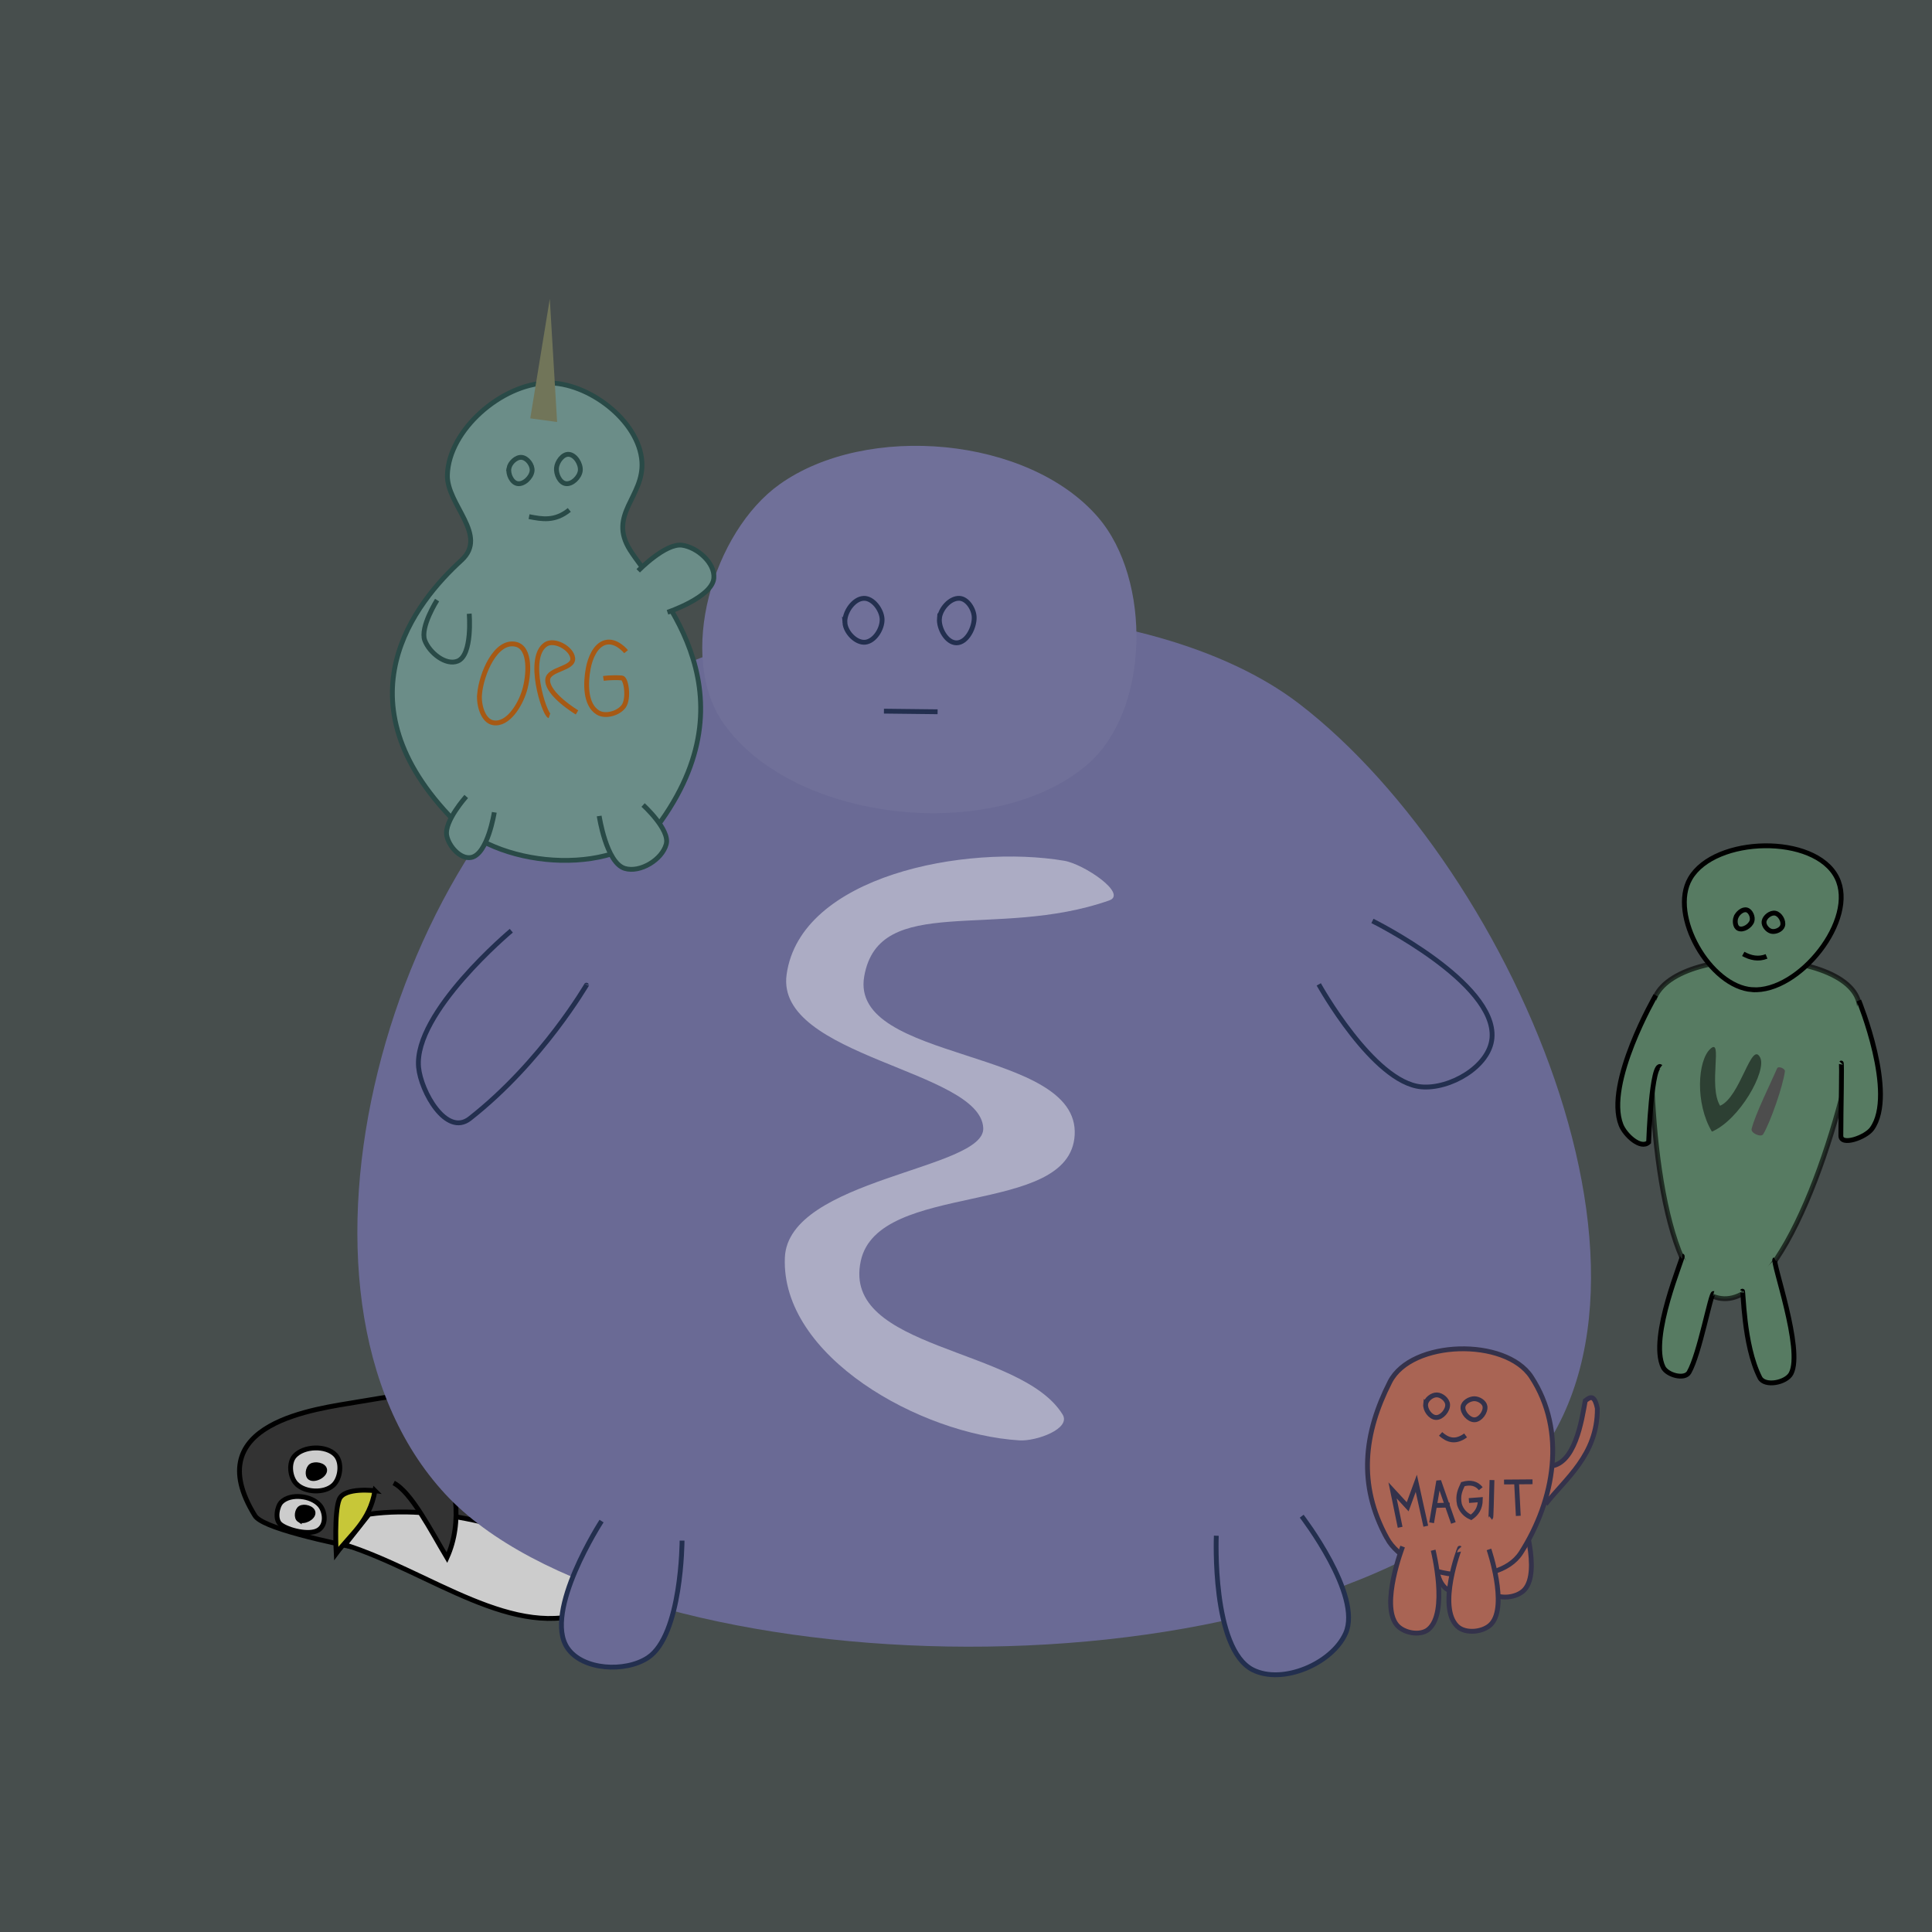 <?xml version="1.0" encoding="UTF-8" standalone="no"?>
<!-- Created with Inkscape (http://www.inkscape.org/) -->

<svg
   xmlns:dc="http://purl.org/dc/elements/1.1/"
   xmlns:cc="http://creativecommons.org/ns#"
   xmlns:rdf="http://www.w3.org/1999/02/22-rdf-syntax-ns#"
   xmlns:svg="http://www.w3.org/2000/svg"
   xmlns="http://www.w3.org/2000/svg"
   xmlns:sodipodi="http://sodipodi.sourceforge.net/DTD/sodipodi-0.dtd"
   xmlns:inkscape="http://www.inkscape.org/namespaces/inkscape"
   width="400"
   height="400"
   viewBox="0 0 400 400"
   id="svg4980"
   version="1.1"
   inkscape:version="0.91 r13725"
   sodipodi:docname="emacs-and-friends.svg">
  <defs
     id="defs4982" />
  <sodipodi:namedview
     id="base"
     pagecolor="#464646"
     bordercolor="#666666"
     borderopacity="1.0"
     inkscape:pageopacity="0"
     inkscape:pageshadow="2"
     inkscape:zoom="1.979899"
     inkscape:cx="195.81808"
     inkscape:cy="191.30046"
     inkscape:document-units="px"
     inkscape:current-layer="layer5"
     showgrid="false"
     inkscape:window-width="1920"
     inkscape:window-height="1099"
     inkscape:window-x="0"
     inkscape:window-y="28"
     inkscape:window-maximized="1"
     units="px"
     inkscape:snap-page="true" />
  <g
     inkscape:groupmode="layer"
     id="layer3"
     inkscape:label="bg"
     sodipodi:insensitive="true">
    <path
       style="fill:#474e4d;fill-opacity:1;fill-rule:evenodd;stroke:none;stroke-width:1px;stroke-linecap:butt;stroke-linejoin:miter;stroke-opacity:1"
       d="m 0,0 400,0 0,400 -400,0 z"
       id="path5654"
       inkscape:connector-curvature="0" />
  </g>
  <g
     inkscape:groupmode="layer"
     id="layer2"
     inkscape:label="vim"
     style="display:inline"
     transform="translate(0,-652.362)"
     sodipodi:insensitive="true">
    <path
       style="fill:#577b62;fill-opacity:1;fill-rule:evenodd;stroke:#000000;stroke-width:1px;stroke-linecap:butt;stroke-linejoin:miter;stroke-opacity:0.62"
       d="m 356.367,921.199 c -11.831,-1.467 -15.444,-37.241 -14.286,-60 0.726,-14.272 45.001,-13.057 42.857,1.071 -3.642,24 -16.144,60.47 -28.571,58.929 z"
       id="path5566"
       inkscape:connector-curvature="0"
       sodipodi:nodetypes="ssss" />
    <path
       style="fill:#577b62;fill-opacity:1;fill-rule:evenodd;stroke:#000000;stroke-width:1px;stroke-linecap:butt;stroke-linejoin:miter;stroke-opacity:1"
       d="m 348.279,912.418 c 0.392,0.049 -6.957,16.764 -3.943,23.003 0.792,1.64 4.446,2.648 5.357,1.071 2.203,-3.813 4.504,-16.531 5.081,-16.338"
       id="path5568"
       inkscape:connector-curvature="0"
       sodipodi:nodetypes="cssc" />
    <path
       style="fill:#577b62;fill-opacity:1;fill-rule:evenodd;stroke:#000000;stroke-width:1px;stroke-linecap:butt;stroke-linejoin:miter;stroke-opacity:1"
       d="m 360.732,919.689 c 0.249,-0.56 0.147,11.042 3.627,17.897 0.985,1.94 5.47,1.074 6.472,-0.859 2.572,-4.962 -4.02,-23.225 -3.349,-23.638"
       id="path5570"
       inkscape:connector-curvature="0"
       sodipodi:nodetypes="cssc" />
    <path
       style="fill:#577b62;fill-opacity:1;fill-rule:evenodd;stroke:#000000;stroke-width:1px;stroke-linecap:butt;stroke-linejoin:miter;stroke-opacity:1"
       d="m 342.796,858.431 c 0,0 -10.576,18.23 -7.179,26.848 0.824,2.09 4.089,5.121 5.714,3.571 0,0 0.597,-17.027 2.536,-15.598"
       id="path5572"
       inkscape:connector-curvature="0"
       sodipodi:nodetypes="casc" />
    <path
       style="fill:#577b62;fill-opacity:1;fill-rule:evenodd;stroke:#000000;stroke-width:1px;stroke-linecap:butt;stroke-linejoin:miter;stroke-opacity:1"
       d="m 384.85,859.502 c 0,0 7.919,19.352 2.708,26.57 -1.285,1.78 -6.429,3.624 -6.429,1.429 0.002,-5.665 0.265,-15.274 0.06,-15.052"
       id="path5574"
       inkscape:connector-curvature="0"
       sodipodi:nodetypes="casc" />
    <path
       style="fill:#577b62;fill-opacity:1;fill-rule:evenodd;stroke:#000000;stroke-width:1px;stroke-linecap:butt;stroke-linejoin:miter;stroke-opacity:1"
       d="m 362.796,857.27 c -8.773,-0.601 -17.287,-15.439 -12.857,-23.036 5.097,-8.742 25.816,-9.222 30.357,-0.179 4.349,8.66 -7.832,23.877 -17.5,23.214 z"
       id="path5576"
       inkscape:connector-curvature="0"
       sodipodi:nodetypes="aaaa" />
    <path
       style="fill:none;fill-rule:evenodd;stroke:#000000;stroke-width:1px;stroke-linecap:butt;stroke-linejoin:miter;stroke-opacity:1"
       d="m 359.417,842.276 c 0.328,-0.838 1.365,-1.758 2.232,-1.518 0.821,0.228 1.338,1.512 1.071,2.321 -0.329,0.999 -1.808,1.948 -2.768,1.518 -0.725,-0.325 -0.825,-1.582 -0.536,-2.321 z"
       id="path5578"
       inkscape:connector-curvature="0"
       sodipodi:nodetypes="aaaaa" />
    <path
       style="fill:none;fill-rule:evenodd;stroke:#000000;stroke-width:1px;stroke-linecap:butt;stroke-linejoin:miter;stroke-opacity:1"
       d="m 365.23,843.125 c 0.145,-0.947 1.383,-1.891 2.321,-1.696 0.98,0.203 1.802,1.63 1.518,2.589 -0.246,0.829 -1.48,1.362 -2.321,1.161 -0.828,-0.198 -1.646,-1.212 -1.518,-2.054 z"
       id="path5580"
       inkscape:connector-curvature="0"
       sodipodi:nodetypes="aaaaa" />
    <path
       style="fill:none;fill-rule:evenodd;stroke:#000000;stroke-width:1px;stroke-linecap:butt;stroke-linejoin:miter;stroke-opacity:1"
       d="m 360.921,849.859 c 1.508,0.832 3.146,1.188 4.821,0.516"
       id="path5582"
       inkscape:connector-curvature="0"
       sodipodi:nodetypes="cc" />
    <path
       style="fill:#2d4033;fill-opacity:1;fill-rule:evenodd;stroke:none;stroke-width:1px;stroke-linecap:butt;stroke-linejoin:miter;stroke-opacity:1"
       d="m 354.074,869.548 c -2.607,2.468 -3.133,11.23 0.357,17.107 5.741,-2.442 11.376,-12.561 10,-15.321 -1.826,-3.664 -4.064,8.149 -8.304,9.964 -2.51,-4.118 0.684,-14.343 -2.054,-11.75 z"
       id="path5584"
       inkscape:connector-curvature="0"
       sodipodi:nodetypes="scscs" />
    <path
       style="fill:#4d4d4d;fill-opacity:1;fill-rule:evenodd;stroke:none;stroke-width:1px;stroke-linecap:butt;stroke-linejoin:miter;stroke-opacity:1"
       d="m 362.652,886.102 c 0.694,-2.947 4.132,-9.858 5.29,-12.565 0.226,-0.529 1.683,0.055 1.607,0.625 -0.412,3.106 -2.997,10.501 -4.486,13.011 -0.449,0.756 -2.612,-0.215 -2.411,-1.071 z"
       id="path5586"
       inkscape:connector-curvature="0"
       sodipodi:nodetypes="sssss" />
  </g>
  <g
     inkscape:groupmode="layer"
     id="layer6"
     inkscape:label="tux"
     sodipodi:insensitive="true">
    <path
       style="fill:#333333;fill-rule:evenodd;stroke:#000000;stroke-width:1px;stroke-linecap:butt;stroke-linejoin:miter;stroke-opacity:1"
       d="m 52.776,313.797 c 2.997,4.85 47.106,11.037 70.658,16.555 l 15.56,-30.186 c -37.641,-11.62 -37.524,-14.676 -64.993,-9.905 -8.245,1.432 -33.195,4.165 -21.225,23.536 z"
       id="path7894"
       inkscape:connector-curvature="0"
       sodipodi:nodetypes="sccss" />
    <path
       style="fill:#cccccc;fill-rule:evenodd;stroke:#000000;stroke-width:1px;stroke-linecap:butt;stroke-linejoin:miter;stroke-opacity:1"
       d="m 76.415,313.491 -5.001,6.33 c 17.711,5.632 35.217,20.155 51.002,13.596 6.178,-5.856 3.397,-6.149 5.094,-9.937 -18.423,-5.866 -34.697,-12.207 -51.095,-9.989 z"
       id="path7896"
       inkscape:connector-curvature="0"
       sodipodi:nodetypes="ccccc" />
    <path
       style="fill:#c7c738;fill-opacity:1;fill-rule:evenodd;stroke:#000000;stroke-width:1px;stroke-linecap:butt;stroke-linejoin:miter;stroke-opacity:1"
       d="m 77.633,308.637 c -1.112,6.418 -5.08,9.028 -8.024,13.004 0,0 -0.465,-8.61 0.643,-11.245 1.069,-2.543 7.381,-1.758 7.381,-1.758 z"
       id="path7898"
       inkscape:connector-curvature="0"
       sodipodi:nodetypes="ccsc" />
    <path
       style="fill:#cccccc;fill-rule:evenodd;stroke:#000000;stroke-width:1px;stroke-linecap:butt;stroke-linejoin:miter;stroke-opacity:1"
       d="m 61.432,307.288 c -1.411,-1.35 -1.752,-4.392 -0.443,-5.841 1.893,-2.095 6.524,-2.265 8.468,-0.217 1.448,1.527 1.073,4.89 -0.494,6.294 -1.87,1.676 -5.716,1.499 -7.53,-0.236 z"
       id="path7900"
       inkscape:connector-curvature="0"
       sodipodi:nodetypes="aaaaa" />
    <path
       style="fill:#333333;fill-rule:evenodd;stroke:#000000;stroke-width:1px;stroke-linecap:butt;stroke-linejoin:miter;stroke-opacity:1"
       d="m 81.508,307.038 c 3.681,1.904 7.767,9.983 11.032,15.452 3.334,-7.374 1.969,-16.346 -1.884,-23.195"
       id="path7902"
       inkscape:connector-curvature="0"
       sodipodi:nodetypes="ccc" />
    <path
       sodipodi:nodetypes="ssass"
       inkscape:connector-curvature="0"
       id="path7904"
       d="m 58.069,315.599 c -1.228,-0.989 -0.691,-3.757 0.198,-4.62 1.906,-1.851 6.21,-1.347 7.942,0.667 1.126,1.308 1.462,4.083 -0.342,5.166 -1.875,1.125 -6.313,-0.016 -7.798,-1.212 z"
       style="fill:#cccccc;fill-rule:evenodd;stroke:#000000;stroke-width:1px;stroke-linecap:butt;stroke-linejoin:miter;stroke-opacity:1" />
    <path
       style="fill:#000000;fill-rule:evenodd;stroke:#000000;stroke-width:1px;stroke-linecap:butt;stroke-linejoin:miter;stroke-opacity:1"
       d="m 64.207,305.946 c -0.682,-0.442 -0.463,-1.963 0.203,-2.429 0.795,-0.555 2.69,-0.193 2.805,0.77 0.135,1.137 -2.047,2.282 -3.008,1.659 z"
       id="path7906"
       inkscape:connector-curvature="0"
       sodipodi:nodetypes="aaaa" />
    <path
       sodipodi:nodetypes="aaaa"
       inkscape:connector-curvature="0"
       id="path7908"
       d="m 61.962,314.669 c -0.677,-0.449 -0.479,-1.987 0.203,-2.429 0.785,-0.508 2.577,-2.2e-4 2.645,0.932 0.078,1.07 -1.954,2.089 -2.848,1.496 z"
       style="fill:#000000;fill-rule:evenodd;stroke:#000000;stroke-width:1px;stroke-linecap:butt;stroke-linejoin:miter;stroke-opacity:1" />
  </g>
  <g
     inkscape:label="emacs"
     inkscape:groupmode="layer"
     id="layer1"
     transform="translate(0,-652.362)"
     sodipodi:insensitive="true">
    <path
       style="fill:#6a6a95;fill-opacity:1;fill-rule:evenodd;stroke:none;stroke-width:1px;stroke-linecap:butt;stroke-linejoin:miter;stroke-opacity:1"
       d="m 92.221,961.729 c 36.237,39.069 167.815,44.999 219.203,0 42.395,-37.124 2.266,-129.321 -42.426,-163.645 -30.587,-23.491 -98.106,-26.587 -139.401,-2.02 -48.651,28.943 -75.872,124.16 -37.376,165.665 z"
       id="path5528"
       inkscape:connector-curvature="0"
       sodipodi:nodetypes="sssss" />
    <path
       style="fill:#6a6a95;fill-opacity:1;fill-rule:evenodd;stroke:#232f4f;stroke-width:1px;stroke-linecap:butt;stroke-linejoin:miter;stroke-opacity:1"
       d="m 124.546,967.285 c 0,0 -12.142,18.748 -7.071,26.264 3.13,4.639 11.996,5.102 16.668,2.02 7.027,-4.636 7.071,-24.244 7.071,-24.244"
       id="path5530"
       inkscape:connector-curvature="0"
       sodipodi:nodetypes="caac" />
    <path
       style="fill:#6a6a95;fill-opacity:1;fill-rule:evenodd;stroke:#232f4f;stroke-width:1px;stroke-linecap:butt;stroke-linejoin:miter;stroke-opacity:1"
       d="m 251.825,970.315 c 0,0 -1.006,23.481 7.576,27.779 6.15,3.08 16.401,-1.29 19.193,-7.576 3.504,-7.888 -9.091,-24.244 -9.091,-24.244"
       id="path5532"
       inkscape:connector-curvature="0"
       sodipodi:nodetypes="caac" />
    <path
       style="fill:#6a6a95;fill-opacity:1;fill-rule:evenodd;stroke:#232f4f;stroke-width:1px;stroke-linecap:butt;stroke-linejoin:miter;stroke-opacity:1"
       d="m 105.858,845.056 c 0,0 -20.269,16.941 -19.193,28.284 0.472,4.978 5.732,14.43 10.607,10.607 15.099,-11.844 24.272,-27.907 24.244,-27.779"
       id="path5534"
       inkscape:connector-curvature="0"
       sodipodi:nodetypes="casc" />
    <path
       style="fill:#6a6a95;fill-opacity:1;fill-rule:evenodd;stroke:#232f4f;stroke-width:1px;stroke-linecap:butt;stroke-linejoin:miter;stroke-opacity:1"
       d="m 273.039,856.168 c 0,0 11.254,20.306 21.213,21.213 5.906,0.538 14.14,-4.192 14.647,-10.102 0.988,-11.506 -24.749,-24.244 -24.749,-24.244"
       id="path5536"
       inkscape:connector-curvature="0"
       sodipodi:nodetypes="caac" />
    <path
       style="fill:#707099;fill-opacity:1;fill-rule:evenodd;stroke:none;stroke-width:1px;stroke-linecap:butt;stroke-linejoin:miter;stroke-opacity:1"
       d="m 149.8,802.125 c 14.533,20.646 56.051,24.976 75.256,8.586 13.011,-11.104 13.445,-38.312 2.273,-51.265 -14.426,-16.726 -47.917,-19.627 -65.912,-6.819 -13.807,9.828 -21.372,35.639 -11.617,49.497 z"
       id="path5538"
       inkscape:connector-curvature="0"
       sodipodi:nodetypes="aaaaa" />
    <path
       style="fill:none;fill-rule:evenodd;stroke:#232f4f;stroke-width:1px;stroke-linecap:butt;stroke-linejoin:miter;stroke-opacity:1"
       d="m 174.927,781.291 c -0.151,-2.125 1.785,-4.983 3.914,-5.051 1.908,-0.061 3.704,2.387 3.788,4.293 0.087,1.985 -1.556,4.634 -3.536,4.798 -1.928,0.16 -4.03,-2.111 -4.167,-4.041 z"
       id="path5558"
       inkscape:connector-curvature="0"
       sodipodi:nodetypes="aaaaa" />
    <path
       style="fill:none;fill-rule:evenodd;stroke:#232f4f;stroke-width:1px;stroke-linecap:butt;stroke-linejoin:miter;stroke-opacity:1"
       d="m 194.499,780.407 c 0.171,-1.957 2.207,-4.291 4.167,-4.167 1.647,0.104 2.986,2.265 3.03,3.914 0.059,2.147 -1.514,5.296 -3.662,5.303 -2.055,0.007 -3.715,-3.004 -3.536,-5.051 z"
       id="path5560"
       inkscape:connector-curvature="0"
       sodipodi:nodetypes="aaaaa" />
    <path
       style="fill:none;fill-rule:evenodd;stroke:#232f4f;stroke-width:1px;stroke-linecap:butt;stroke-linejoin:miter;stroke-opacity:1"
       d="m 183.009,799.6 11.112,0.126"
       id="path5562"
       inkscape:connector-curvature="0" />
    <path
       style="fill:#acacc4;fill-opacity:1;fill-rule:evenodd;stroke:none;stroke-width:1px;stroke-linecap:butt;stroke-linejoin:miter;stroke-opacity:1"
       d="m 220.357,830.576 c -20.424,-3.456 -54.673,3.051 -57.5,23.571 -2.35,17.056 40.208,19.754 40.714,31.786 0.361,8.578 -40.384,10.456 -41.071,26.786 -0.864,20.509 28.082,36.609 48.571,37.857 3.464,0.211 10.745,-2.4 8.929,-5.357 -8.628,-14.049 -45.798,-13.252 -41.786,-31.786 3.624,-16.742 43.309,-8.969 44.286,-26.071 1.037,-18.161 -46.7,-14.938 -43.571,-32.857 3.043,-17.434 27.296,-7.494 50.714,-15.714 3.899,-1.369 -5.211,-7.525 -9.286,-8.214 z"
       id="path5564"
       inkscape:connector-curvature="0"
       sodipodi:nodetypes="aasaassaasa" />
  </g>
  <g
     inkscape:groupmode="layer"
     id="layer4"
     inkscape:label="org"
     sodipodi:insensitive="true">
    <path
       style="fill:#6b8d88;fill-opacity:1;fill-rule:evenodd;stroke:#294a47;stroke-width:1px;stroke-linecap:butt;stroke-linejoin:miter;stroke-opacity:1"
       d="m 94.051,169.934 c -24.526,-24.929 -7.996,-45.28 1.464,-53.918 5.71,-5.213 -3.057,-11.52 -2.886,-17.669 0.261,-9.348 11.236,-18.806 20.584,-19.062 8.523,-0.233 19.141,7.819 19.689,16.327 0.466,7.236 -7.099,10.895 -2.46,18.261 5.094,8.087 25.952,28.482 6.464,56.061 -8.244,11.667 -32.838,10.183 -42.857,0 z"
       id="path5657"
       inkscape:connector-curvature="0"
       sodipodi:nodetypes="sssassss" />
    <path
       style="fill:#6b8d88;fill-opacity:1;fill-rule:evenodd;stroke:#294a47;stroke-width:1px;stroke-linecap:butt;stroke-linejoin:miter;stroke-opacity:1"
       d="m 96.528,164.902 c 0,0 -4.601,5.122 -4.041,8.081 0.421,2.225 2.823,4.955 5.051,4.546 3.444,-0.633 4.798,-9.344 4.798,-9.344"
       id="path5659"
       inkscape:connector-curvature="0"
       sodipodi:nodetypes="caac" />
    <path
       style="fill:#6b8d88;fill-opacity:1;fill-rule:evenodd;stroke:#294a47;stroke-width:1px;stroke-linecap:butt;stroke-linejoin:miter;stroke-opacity:1"
       d="m 124.055,168.942 c 0,0 1.446,9.698 5.303,10.859 3.18,0.957 7.76,-1.835 8.586,-5.051 0.78,-3.034 -4.798,-8.081 -4.798,-8.081"
       id="path5661"
       inkscape:connector-curvature="0"
       sodipodi:nodetypes="caac" />
    <path
       style="fill:#6b8d88;fill-opacity:1;fill-rule:evenodd;stroke:#294a47;stroke-width:1px;stroke-linecap:butt;stroke-linejoin:miter;stroke-opacity:1"
       d="m 90.493,124.243 c 0,0 -3.563,5.611 -2.551,8.334 0.936,2.518 4.329,5.302 6.819,4.293 3.117,-1.264 2.385,-9.806 2.385,-9.806"
       id="path5663"
       inkscape:connector-curvature="0"
       sodipodi:nodetypes="caac" />
    <path
       style="fill:#6b8d88;fill-opacity:1;fill-rule:evenodd;stroke:#294a47;stroke-width:1px;stroke-linecap:butt;stroke-linejoin:miter;stroke-opacity:1"
       d="m 132.136,118.182 c 0,0 5.616,-5.786 9.091,-5.303 3.125,0.434 6.833,3.675 6.566,6.819 -0.336,3.959 -9.596,7.071 -9.596,7.071"
       id="path5665"
       inkscape:connector-curvature="0"
       sodipodi:nodetypes="caac" />
    <path
       style="fill:none;fill-rule:evenodd;stroke:#294a47;stroke-width:1px;stroke-linecap:butt;stroke-linejoin:miter;stroke-opacity:1"
       d="m 105.367,96.969 c 0.204,-1.146 1.494,-2.392 2.652,-2.273 1.164,0.119 2.26,1.613 2.147,2.778 -0.13,1.336 -1.708,2.88 -3.03,2.652 -1.188,-0.205 -1.979,-1.969 -1.768,-3.157 z"
       id="path5667"
       inkscape:connector-curvature="0"
       sodipodi:nodetypes="aaaaa" />
    <path
       style="fill:none;fill-rule:evenodd;stroke:#294a47;stroke-width:1px;stroke-linecap:butt;stroke-linejoin:miter;stroke-opacity:1"
       d="m 115.216,96.843 c 0.134,-1.244 1.276,-2.856 2.525,-2.778 1.387,0.086 2.565,2.03 2.399,3.409 -0.16,1.333 -1.706,2.871 -3.03,2.652 -1.246,-0.207 -2.029,-2.027 -1.894,-3.283 z"
       id="path5669"
       inkscape:connector-curvature="0"
       sodipodi:nodetypes="aaaaa" />
    <path
       style="fill:none;fill-rule:evenodd;stroke:#294a47;stroke-width:1px;stroke-linecap:butt;stroke-linejoin:miter;stroke-opacity:1"
       d="m 109.534,106.965 c 2.669,0.518 5.336,1.049 8.334,-1.389"
       id="path5671"
       inkscape:connector-curvature="0"
       sodipodi:nodetypes="cc" />
    <path
       style="fill:#717559;fill-opacity:1;fill-rule:evenodd;stroke:none;stroke-width:1px;stroke-linecap:butt;stroke-linejoin:miter;stroke-opacity:1"
       d="m 109.787,86.615 4.041,-24.749 1.515,25.506"
       id="path5673"
       inkscape:connector-curvature="0"
       sodipodi:nodetypes="ccc" />
    <path
       style="fill:none;fill-rule:evenodd;stroke:#a65914;stroke-width:1px;stroke-linecap:butt;stroke-linejoin:miter;stroke-opacity:1"
       d="m 99.286,143.75 c 0.373,-4.246 3.342,-11.295 7.5,-10.357 3.189,0.719 2.734,6.514 1.786,9.643 -0.891,2.941 -3.395,7.097 -6.429,6.607 -2.155,-0.348 -3.048,-3.718 -2.857,-5.893 z"
       id="path5685"
       inkscape:connector-curvature="0"
       sodipodi:nodetypes="aaaaa" />
    <path
       style="fill:none;fill-rule:evenodd;stroke:#a65914;stroke-width:1px;stroke-linecap:butt;stroke-linejoin:miter;stroke-opacity:1"
       d="m 113.75,148.214 c -1.071,-0.357 -4.875,-12.147 -0.714,-14.821 1.747,-1.123 5.292,0.795 5.536,2.857 0.267,2.263 -5.031,2.19 -5.179,4.464 -0.196,3.029 6.071,6.786 6.071,6.786"
       id="path5687"
       inkscape:connector-curvature="0"
       sodipodi:nodetypes="caaac" />
    <path
       style="fill:none;fill-rule:evenodd;stroke:#a65914;stroke-width:1px;stroke-linecap:butt;stroke-linejoin:miter;stroke-opacity:1"
       d="m 129.622,134.924 c 0,0 -2.014,-2.531 -4.308,-1.897 -2.063,0.57 -3.135,3.262 -3.528,5.366 -0.57,3.053 -0.659,7.446 1.964,9.107 1.549,0.981 4.261,0.22 5.357,-1.25 1.176,-1.578 0.556,-5.826 -0.357,-5.893 -2.185,-0.159 -3.819,0.106 -3.819,0.106"
       id="path5689"
       inkscape:connector-curvature="0"
       sodipodi:nodetypes="csaaasc" />
  </g>
  <g
     inkscape:groupmode="layer"
     id="layer5"
     inkscape:label="magit"
     sodipodi:insensitive="true">
    <path
       style="fill:#a96454;fill-opacity:1;fill-rule:evenodd;stroke:#34324b;stroke-width:1px;stroke-linecap:butt;stroke-linejoin:miter;stroke-opacity:1"
       d="m 320.534,303.577 c 5.575,-3.4e-4 6.952,-9.593 7.68,-13.577 0.943,-0.722 1.886,-1.45 2.5,1.607 0.071,9.687 -6.726,14.639 -10.714,19.821"
       id="path5743"
       inkscape:connector-curvature="0"
       sodipodi:nodetypes="cccc" />
    <path
       sodipodi:nodetypes="csac"
       inkscape:connector-curvature="0"
       id="path5717"
       d="m 309.082,313.457 c -0.032,-0.032 -4.661,12.159 -0.505,16.162 1.702,1.639 5.489,1.25 7.071,-0.505 3.439,-3.817 -0.505,-15.405 -0.505,-15.405"
       style="fill:#a96454;fill-opacity:1;fill-rule:evenodd;stroke:#34324b;stroke-width:1px;stroke-linecap:butt;stroke-linejoin:miter;stroke-opacity:1" />
    <path
       style="fill:#a96454;fill-opacity:1;fill-rule:evenodd;stroke:#34324b;stroke-width:1px;stroke-linecap:butt;stroke-linejoin:miter;stroke-opacity:1"
       d="m 299.645,312.516 c -0.032,-0.032 -4.661,12.159 -0.505,16.162 1.702,1.639 5.489,1.25 7.071,-0.505 3.439,-3.817 -0.505,-15.405 -0.505,-15.405"
       id="path5719"
       inkscape:connector-curvature="0"
       sodipodi:nodetypes="csac" />
    <path
       style="fill:#a96454;fill-opacity:1;fill-rule:evenodd;stroke:#34324b;stroke-width:1px;stroke-linecap:butt;stroke-linejoin:miter;stroke-opacity:1"
       d="m 287.136,318.43 c -6.071,-11.086 -4.763,-21.728 0.631,-32.325 4.433,-8.707 23.956,-9.193 29.294,-1.01 7.298,11.187 4.822,25.44 -2.147,36.365 -5.009,7.853 -23.305,5.14 -27.779,-3.03 z"
       id="path5711"
       inkscape:connector-curvature="0"
       sodipodi:nodetypes="sssss" />
    <path
       style="fill:#a96454;fill-opacity:1;fill-rule:evenodd;stroke:#34324b;stroke-width:1px;stroke-linecap:butt;stroke-linejoin:miter;stroke-opacity:1"
       d="m 290.404,320.201 c 0,0 -4.619,11.927 -1.263,16.162 1.375,1.736 4.842,2.4 6.566,1.01 4.268,-3.44 1.01,-16.415 1.01,-16.415"
       id="path5713"
       inkscape:connector-curvature="0"
       sodipodi:nodetypes="caac" />
    <path
       style="fill:#a96454;fill-opacity:1;fill-rule:evenodd;stroke:#34324b;stroke-width:1px;stroke-linecap:butt;stroke-linejoin:miter;stroke-opacity:1"
       d="m 302.212,320.54 c -0.032,-0.032 -4.661,12.159 -0.505,16.162 1.702,1.639 5.489,1.25 7.071,-0.505 3.439,-3.817 -0.505,-15.405 -0.505,-15.405"
       id="path5715"
       inkscape:connector-curvature="0"
       sodipodi:nodetypes="csac" />
    <path
       style="fill:none;fill-rule:evenodd;stroke:#34324b;stroke-width:1px;stroke-linecap:butt;stroke-linejoin:miter;stroke-opacity:1"
       d="m 289.881,316.208 -1.563,-7.634 3.125,3.393 1.786,-4.866 1.964,8.884"
       id="path5721"
       inkscape:connector-curvature="0"
       sodipodi:nodetypes="ccccc" />
    <path
       style="fill:none;fill-rule:evenodd;stroke:#34324b;stroke-width:1px;stroke-linecap:butt;stroke-linejoin:miter;stroke-opacity:1"
       d="m 296.399,315.27 1.473,-8.661 3.036,8.705"
       id="path5723"
       inkscape:connector-curvature="0"
       sodipodi:nodetypes="ccc" />
    <path
       style="fill:none;fill-rule:evenodd;stroke:#34324b;stroke-width:1px;stroke-linecap:butt;stroke-linejoin:miter;stroke-opacity:1"
       d="m 296.801,311.699 3.348,-0.089"
       id="path5725"
       inkscape:connector-curvature="0"
       sodipodi:nodetypes="cc" />
    <path
       style="fill:none;fill-rule:evenodd;stroke:#34324b;stroke-width:1px;stroke-linecap:butt;stroke-linejoin:miter;stroke-opacity:1"
       d="m 306.578,308.216 c -0.874,-1.094 -2.117,-1.391 -3.705,-0.937 -0.513,1.159 -1.121,2.233 -0.714,4.196 0.422,1.338 1.275,2.173 2.411,2.679 1.095,-0.765 1.891,-1.829 1.92,-3.661 l -2.366,0.179"
       id="path5727"
       inkscape:connector-curvature="0"
       sodipodi:nodetypes="cccccc" />
    <path
       style="fill:none;fill-rule:evenodd;stroke:#34324b;stroke-width:1px;stroke-linecap:butt;stroke-linejoin:miter;stroke-opacity:1"
       d="m 308.899,306.431 c -0.089,3.643 -0.179,7.785 -0.268,7.857"
       id="path5729"
       inkscape:connector-curvature="0"
       sodipodi:nodetypes="cc" />
    <path
       style="fill:none;fill-rule:evenodd;stroke:#34324b;stroke-width:1px;stroke-linecap:butt;stroke-linejoin:miter;stroke-opacity:1"
       d="m 314.346,313.841 -0.357,-6.964"
       id="path5731"
       inkscape:connector-curvature="0"
       sodipodi:nodetypes="cc" />
    <path
       style="fill:none;fill-rule:evenodd;stroke:#34324b;stroke-width:1px;stroke-linecap:butt;stroke-linejoin:miter;stroke-opacity:1"
       d="m 311.399,306.833 5.893,-0.045"
       id="path5733"
       inkscape:connector-curvature="0"
       sodipodi:nodetypes="cc" />
    <path
       style="fill:none;fill-rule:evenodd;stroke:#34324b;stroke-width:1px;stroke-linecap:butt;stroke-linejoin:miter;stroke-opacity:1"
       d="m 295.163,290.712 c 0.111,-0.996 1.315,-1.935 2.317,-1.915 1.001,0.02 2.183,1.004 2.237,2.004 0.065,1.199 -1.21,2.723 -2.411,2.679 -1.166,-0.043 -2.272,-1.608 -2.143,-2.768 z"
       id="path5735"
       inkscape:connector-curvature="0"
       sodipodi:nodetypes="aaaaa" />
    <path
       style="fill:none;fill-rule:evenodd;stroke:#34324b;stroke-width:1px;stroke-linecap:butt;stroke-linejoin:miter;stroke-opacity:1"
       d="m 298.259,296.874 c 1.435,1.27 3.034,1.88 5.179,0.312"
       id="path5739"
       inkscape:connector-curvature="0"
       sodipodi:nodetypes="cc" />
    <path
       sodipodi:nodetypes="aaaaa"
       inkscape:connector-curvature="0"
       id="path5741"
       d="m 307.45,291.187 c -0.127,-0.895 -1.287,-1.594 -2.191,-1.599 -0.968,-0.005 -2.258,0.726 -2.363,1.688 -0.13,1.194 1.21,2.723 2.411,2.679 1.166,-0.043 2.307,-1.613 2.143,-2.768 z"
       style="fill:none;fill-rule:evenodd;stroke:#34324b;stroke-width:1px;stroke-linecap:butt;stroke-linejoin:miter;stroke-opacity:1" />
  </g>
</svg>
